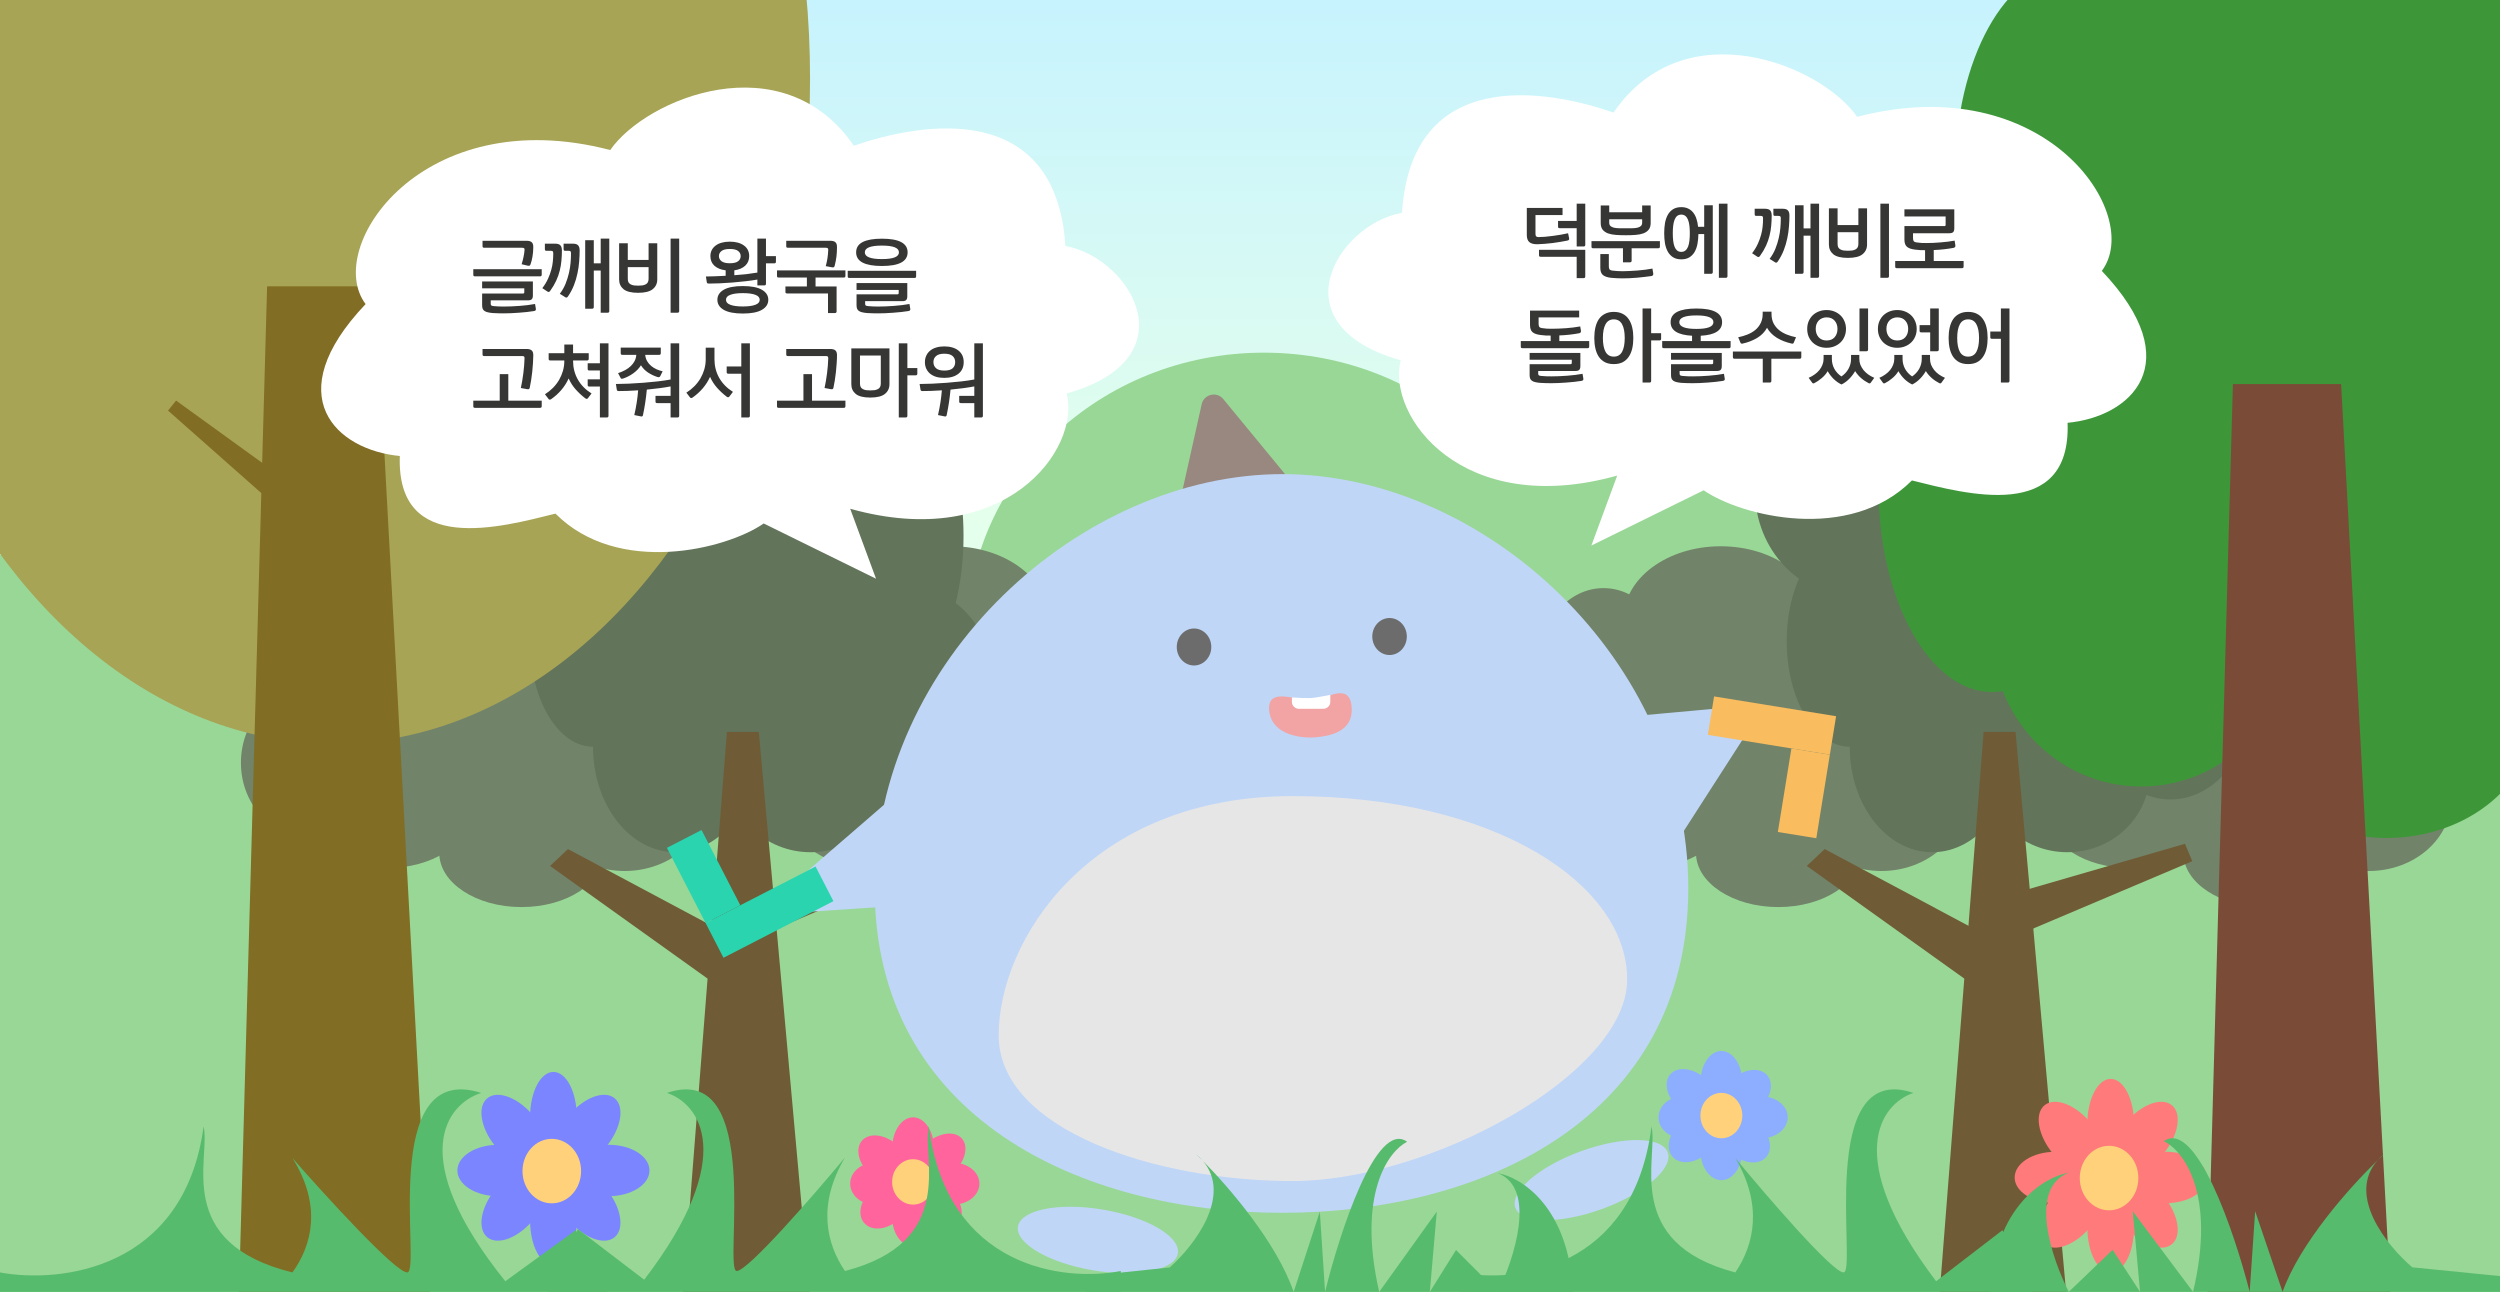 <svg width="716" height="370" viewBox="0 0 716 370" fill="none" xmlns="http://www.w3.org/2000/svg">
<rect x="0" y="0" width="716" height="370" fill="#333333" stroke="none"/>
<g clip-path="url(#clip0_4058_27620)">
<rect width="716" height="370" fill="url(#paint0_linear_4058_27620)"/>
<path d="M165.635 305.221L178.689 301.903C180.776 301.373 182.968 301.413 185.035 302.018L187.875 302.851C193.363 304.459 196.173 310.538 193.843 315.761C191.116 321.873 183.072 323.287 178.424 318.471L165.635 305.221Z" fill="#50B94B"/>
<path d="M187.223 310.023L165.597 305.012L186.428 311.859L187.223 310.023Z" fill="#1C7018"/>
<path d="M186.772 201.924L187.32 215.382C187.408 217.534 186.916 219.67 185.896 221.567L184.495 224.173C181.787 229.211 175.258 230.704 170.63 227.345C165.213 223.413 165.492 215.25 171.165 211.698L186.772 201.924Z" fill="#50B94B"/>
<path d="M177.608 222.055L186.982 201.932L175.977 220.897L177.608 222.055Z" fill="#1C7018"/>
<path d="M544.338 170.781L531.284 167.464C529.196 166.933 527.005 166.973 524.938 167.579L522.098 168.411C516.61 170.02 513.8 176.098 516.13 181.321C518.857 187.434 526.901 188.848 531.549 184.032L544.338 170.781Z" fill="#50B94B"/>
<path d="M522.75 175.584L544.376 170.572L523.545 177.419L522.75 175.584Z" fill="#1C7018"/>
<ellipse cx="0.223" cy="315.241" rx="191.327" ry="83.23" fill="#99D796"/>
<ellipse cx="135.217" cy="217.8" rx="191.327" ry="83.23" fill="#99D796"/>
<ellipse cx="362" cy="181.5" rx="85" ry="80.5" fill="#99D796"/>
<ellipse cx="581.815" cy="189.378" rx="191.327" ry="83.23" fill="#99D796"/>
<ellipse cx="711.737" cy="315.241" rx="191.327" ry="83.23" fill="#99D796"/>
<ellipse cx="363.082" cy="314.225" rx="304.498" ry="109.619" fill="#99D796"/>
<ellipse cx="586.569" cy="218.452" rx="18.047" ry="20.667" fill="#718369"/>
<ellipse cx="598.841" cy="189.105" rx="18.047" ry="20.667" fill="#718369"/>
<ellipse cx="632.409" cy="177.118" rx="27.793" ry="20.667" fill="#718369"/>
<ellipse cx="669.045" cy="197.786" rx="23.642" ry="31.001" fill="#718369"/>
<ellipse cx="678.43" cy="228.786" rx="23.642" ry="20.667" fill="#718369"/>
<ellipse cx="610.218" cy="233.54" rx="23.568" ry="15.087" fill="#718369"/>
<ellipse cx="648.894" cy="244.286" rx="23.568" ry="15.5" fill="#718369"/>
<ellipse cx="635.657" cy="214.113" rx="42.592" ry="25.007" fill="#718369"/>
<ellipse cx="446.975" cy="218.452" rx="18.047" ry="20.667" fill="#718369"/>
<ellipse cx="459.247" cy="189.105" rx="18.047" ry="20.667" fill="#718369"/>
<ellipse cx="492.816" cy="177.118" rx="27.793" ry="20.667" fill="#718369"/>
<ellipse cx="529.451" cy="197.786" rx="23.642" ry="31.001" fill="#718369"/>
<ellipse cx="538.837" cy="228.786" rx="23.642" ry="20.667" fill="#718369"/>
<ellipse cx="470.624" cy="233.54" rx="23.568" ry="15.087" fill="#718369"/>
<ellipse cx="509.3" cy="244.286" rx="23.568" ry="15.5" fill="#718369"/>
<ellipse cx="496.065" cy="214.113" rx="42.592" ry="25.007" fill="#718369"/>
<ellipse cx="529.764" cy="183.645" rx="18.047" ry="30.215" fill="#62745A"/>
<ellipse cx="531.357" cy="140.739" rx="28.704" ry="30.215" fill="#62745A"/>
<ellipse cx="575.604" cy="123.215" rx="27.793" ry="30.215" fill="#62745A"/>
<ellipse cx="612.24" cy="153.43" rx="23.642" ry="45.323" fill="#62745A"/>
<ellipse cx="621.626" cy="198.752" rx="23.642" ry="30.215" fill="#62745A"/>
<ellipse cx="553.408" cy="213.86" rx="23.642" ry="30.215" fill="#62745A"/>
<ellipse cx="592.089" cy="221.415" rx="23.568" ry="22.661" fill="#62745A"/>
<ellipse cx="578.854" cy="177.301" rx="42.592" ry="36.56" fill="#62745A"/>
<path d="M568.114 209.631H577.255L592.09 374.001H555.228L568.114 209.631Z" fill="#6F5C36"/>
<path d="M625.768 241.659L627.878 246.641L576.672 268.322L573.657 256.766L625.768 241.659Z" fill="#6F5C36"/>
<path d="M522.594 243.17L517.458 248.004L567.313 283.659L567.313 267.04L522.594 243.17Z" fill="#6F5C36"/>
<ellipse cx="570.568" cy="139.4" rx="32.568" ry="58.8" fill="#3D9739"/>
<path d="M625.091 49.499C625.091 81.974 610.51 108.299 592.524 108.299C574.537 108.299 559.956 81.974 559.956 49.499C559.956 17.025 574.537 -9.301 592.524 -9.301C610.51 -9.301 625.091 17.025 625.091 49.499Z" fill="#3D9739"/>
<ellipse cx="653.289" cy="21.8" rx="50.154" ry="58.8" fill="#3D9739"/>
<ellipse cx="716" cy="71.5" rx="51" ry="79.5" fill="#3D9739"/>
<ellipse cx="736.336" cy="168.8" rx="42.663" ry="58.8" fill="#3D9739"/>
<ellipse cx="613.244" cy="182.324" rx="42.529" ry="42.924" fill="#3D9739"/>
<ellipse cx="683.5" cy="204.5" rx="42.5" ry="35.5" fill="#3D9739"/>
<ellipse cx="659.151" cy="127.052" rx="76.859" ry="71.148" fill="#3D9739"/>
<path d="M639.5 110H670.5L687 414H631L639.5 110Z" fill="#7A4C38"/>
<ellipse cx="226.641" cy="218.452" rx="18.047" ry="20.667" fill="#718369"/>
<ellipse cx="238.915" cy="189.105" rx="18.047" ry="20.667" fill="#718369"/>
<ellipse cx="272.48" cy="177.118" rx="27.793" ry="20.667" fill="#718369"/>
<ellipse cx="309.119" cy="197.786" rx="23.642" ry="31.001" fill="#718369"/>
<ellipse cx="318.503" cy="228.786" rx="23.642" ry="20.667" fill="#718369"/>
<ellipse cx="250.29" cy="233.54" rx="23.568" ry="15.087" fill="#718369"/>
<ellipse cx="288.966" cy="244.286" rx="23.568" ry="15.5" fill="#718369"/>
<ellipse cx="275.729" cy="214.113" rx="42.592" ry="25.007" fill="#718369"/>
<ellipse cx="87.047" cy="218.452" rx="18.047" ry="20.667" fill="#718369"/>
<ellipse cx="99.321" cy="189.105" rx="18.047" ry="20.667" fill="#718369"/>
<ellipse cx="132.887" cy="177.118" rx="27.793" ry="20.667" fill="#718369"/>
<ellipse cx="169.525" cy="197.786" rx="23.642" ry="31.001" fill="#718369"/>
<ellipse cx="178.91" cy="228.786" rx="23.642" ry="20.667" fill="#718369"/>
<ellipse cx="110.697" cy="233.54" rx="23.568" ry="15.087" fill="#718369"/>
<ellipse cx="149.372" cy="244.286" rx="23.568" ry="15.5" fill="#718369"/>
<ellipse cx="136.135" cy="214.113" rx="42.592" ry="25.007" fill="#718369"/>
<ellipse cx="169.836" cy="183.645" rx="18.047" ry="30.215" fill="#62745A"/>
<ellipse cx="171.429" cy="140.739" rx="28.704" ry="30.215" fill="#62745A"/>
<ellipse cx="215.676" cy="123.215" rx="27.793" ry="30.215" fill="#62745A"/>
<ellipse cx="252.312" cy="153.43" rx="23.642" ry="45.323" fill="#62745A"/>
<ellipse cx="261.699" cy="198.752" rx="23.642" ry="30.215" fill="#62745A"/>
<ellipse cx="193.478" cy="213.86" rx="23.642" ry="30.215" fill="#62745A"/>
<ellipse cx="232.162" cy="221.415" rx="23.568" ry="22.661" fill="#62745A"/>
<ellipse cx="218.926" cy="177.301" rx="42.592" ry="36.56" fill="#62745A"/>
<path d="M208.188 209.631H217.328L232.163 374.001H195.301L208.188 209.631Z" fill="#6F5C36"/>
<path d="M265.841 241.659L267.951 246.641L216.745 268.322L213.731 256.766L265.841 241.659Z" fill="#6F5C36"/>
<path d="M162.667 243.17L157.53 248.004L207.386 283.659L207.385 267.04L162.667 243.17Z" fill="#6F5C36"/>
<path d="M229.34 251.111C225.238 254.659 228.004 261.388 233.416 261.024L261.412 259.14L256.847 227.322L229.34 251.111Z" fill="#BFD6F7"/>
<path d="M501.697 207.747C503.288 205.273 501.336 202.052 498.407 202.318L466.934 205.177L479.219 242.69L501.697 207.747Z" fill="#BFD6F7"/>
<path d="M350.339 114.288C348.47 112.017 344.807 112.893 344.166 115.763L337.278 146.607L376.751 146.362L350.339 114.288Z" fill="#98887F"/>
<path d="M483.52 254.457C483.52 319.997 425.047 347.346 367.309 347.346C309.571 347.346 250.52 319.997 250.52 254.457C250.52 188.916 309.571 135.785 367.309 135.785C425.047 135.785 483.52 188.916 483.52 254.457Z" fill="#BFD6F7"/>
<ellipse cx="341.968" cy="185.298" rx="4.945" ry="5.298" fill="#6C6C6C"/>
<ellipse cx="397.968" cy="182.298" rx="4.945" ry="5.298" fill="#6C6C6C"/>
<path d="M387.101 202.375C387.788 209.56 380.826 210.782 376.942 211.154C373.059 211.526 364.188 210.684 363.5 203.499C362.813 196.315 372.049 200.977 375.932 200.605C379.816 200.234 386.413 195.191 387.101 202.375Z" fill="#F2A3A3"/>
<path d="M466.02 280.5C466.02 307.613 409.438 338.252 370.23 338.252C331.023 338.252 286.02 323.613 286.02 296.5C286.02 269.387 311.937 228 370.23 228C428.524 228 466.02 253.387 466.02 280.5Z" fill="#E6E6E6"/>
<rect x="490.91" y="199.453" width="35.405" height="11.16" transform="rotate(9.215 490.91 199.453)" fill="#F9BC5F"/>
<rect x="509.174" y="238.287" width="24.244" height="11.16" transform="rotate(-80.785 509.174 238.287)" fill="#F9BC5F"/>
<rect x="238.684" y="258.094" width="35.405" height="11.16" transform="rotate(152.76 238.684 258.094)" fill="#2AD4AF"/>
<rect x="200.924" y="237.713" width="24.244" height="11.16" transform="rotate(62.76 200.924 237.713)" fill="#2AD4AF"/>
<ellipse cx="314.447" cy="355.121" rx="23.218" ry="8.807" transform="rotate(9.566 314.447 355.121)" fill="#BFD6F7"/>
<ellipse cx="455.826" cy="337.976" rx="23.218" ry="8.807" transform="rotate(-19.98 455.826 337.976)" fill="#BFD6F7"/>
<path d="M370 199.738L372.647 199.896L375.294 199.93C376.491 199.93 381 199 381 199V201C381 202.105 380.105 203 379 203H372C370.895 203 370 202.105 370 201V199.738Z" fill="white"/>
<ellipse cx="95.5" cy="22.5" rx="136.5" ry="190.5" fill="#A7A455"/>
<path d="M96 114.543L136 85.615L138.305 88.483L101.63 120.91L96 114.543Z" fill="#816D23"/>
<path d="M90.434 143.656L50.434 114.729L48.129 117.596L84.804 150.024L90.434 143.656Z" fill="#816D23"/>
<path d="M76.5 82H107.5L124 386H68L76.5 82Z" fill="#816D23"/>
<rect x="170.721" y="59.355" width="2.728" height="15.604" transform="rotate(-22.924 170.721 59.355)" fill="#959243"/>
<rect x="152.832" y="105.848" width="2.728" height="15.604" transform="rotate(19.37 152.832 105.848)" fill="#959243"/>
<rect x="183.883" y="100.836" width="2.728" height="15.604" transform="rotate(48.807 183.883 100.836)" fill="#959243"/>
<rect x="133.582" y="51.402" width="2.728" height="15.604" transform="rotate(20.562 133.582 51.402)" fill="#959243"/>
<ellipse cx="604.503" cy="321.83" rx="6.682" ry="12.83" fill="#FF7A7A"/>
<ellipse cx="604.503" cy="351.598" rx="6.682" ry="12.83" fill="#FF7A7A"/>
<ellipse cx="620.352" cy="337.226" rx="7.356" ry="11.654" transform="rotate(-90 620.352 337.226)" fill="#FF7A7A"/>
<ellipse cx="7.027" cy="12.256" rx="7.027" ry="12.256" transform="matrix(0.672 -0.74 0.672 0.74 580.419 322.141)" fill="#FF7A7A"/>
<ellipse cx="7.027" cy="12.256" rx="7.027" ry="12.256" transform="matrix(0.672 -0.74 0.672 0.74 601.24 343.01)" fill="#FF7A7A"/>
<ellipse cx="7.027" cy="12.256" rx="7.027" ry="12.256" transform="matrix(0.672 0.74 -0.672 0.74 617.721 311.738)" fill="#FF7A7A"/>
<ellipse cx="7.027" cy="12.256" rx="7.027" ry="12.256" transform="matrix(0.672 0.74 -0.672 0.74 596.899 332.607)" fill="#FF7A7A"/>
<ellipse cx="588.654" cy="337.226" rx="7.356" ry="11.654" transform="rotate(-90 588.654 337.226)" fill="#FF7A7A"/>
<ellipse cx="604.036" cy="337.398" rx="8.391" ry="9.238" fill="#FFD17A"/>
<ellipse cx="158.502" cy="319.83" rx="6.682" ry="12.83" fill="#7A85FF"/>
<ellipse cx="158.502" cy="349.598" rx="6.682" ry="12.83" fill="#7A85FF"/>
<ellipse cx="174.353" cy="335.226" rx="7.356" ry="11.654" transform="rotate(-90 174.353 335.226)" fill="#7A85FF"/>
<ellipse cx="7.027" cy="12.256" rx="7.027" ry="12.256" transform="matrix(0.672 -0.74 0.672 0.74 134.418 320.141)" fill="#7A85FF"/>
<ellipse cx="7.027" cy="12.256" rx="7.027" ry="12.256" transform="matrix(0.672 -0.74 0.672 0.74 155.24 341.01)" fill="#7A85FF"/>
<ellipse cx="7.027" cy="12.256" rx="7.027" ry="12.256" transform="matrix(0.672 0.74 -0.672 0.74 171.721 309.738)" fill="#7A85FF"/>
<ellipse cx="7.027" cy="12.256" rx="7.027" ry="12.256" transform="matrix(0.672 0.74 -0.672 0.74 150.898 330.607)" fill="#7A85FF"/>
<ellipse cx="142.654" cy="335.226" rx="7.356" ry="11.654" transform="rotate(-90 142.654 335.226)" fill="#7A85FF"/>
<ellipse cx="158.035" cy="335.398" rx="8.391" ry="9.238" fill="#FFD17A"/>
<ellipse cx="493" cy="310" rx="6" ry="9" fill="#8DAEFF"/>
<ellipse cx="493" cy="329.5" rx="6" ry="8.5" fill="#8DAEFF"/>
<ellipse cx="504.5" cy="320" rx="6" ry="7.5" transform="rotate(-90 504.5 320)" fill="#8DAEFF"/>
<ellipse cx="5.704" cy="8.21" rx="5.704" ry="8.21" transform="matrix(0.723 -0.691 0.723 0.691 474.498 311.359)" fill="#8DAEFF"/>
<ellipse cx="5.704" cy="7.823" rx="5.704" ry="7.823" transform="matrix(0.723 -0.691 0.723 0.691 490.156 324.771)" fill="#8DAEFF"/>
<ellipse cx="5.704" cy="8.018" rx="5.704" ry="8.018" transform="matrix(0.723 0.691 -0.723 0.691 501.748 303.744)" fill="#8DAEFF"/>
<ellipse cx="5.704" cy="7.76" rx="5.704" ry="7.76" transform="matrix(0.723 0.691 -0.723 0.691 486.367 316.889)" fill="#8DAEFF"/>
<ellipse cx="482" cy="320" rx="6" ry="7" transform="rotate(-90 482 320)" fill="#8DAEFF"/>
<ellipse cx="493" cy="319.5" rx="6" ry="6.5" fill="#FFD17A"/>
<ellipse cx="261.504" cy="329" rx="6" ry="9" fill="#FF649D"/>
<ellipse cx="261.502" cy="348.5" rx="6" ry="8.5" fill="#FF649D"/>
<ellipse cx="273.002" cy="339" rx="6" ry="7.5" transform="rotate(-90 273.002 339)" fill="#FF649D"/>
<ellipse cx="5.704" cy="8.21" rx="5.704" ry="8.21" transform="matrix(0.723 -0.691 0.723 0.691 243 330.359)" fill="#FF649D"/>
<ellipse cx="5.704" cy="7.823" rx="5.704" ry="7.823" transform="matrix(0.723 -0.691 0.723 0.691 258.658 343.771)" fill="#FF649D"/>
<ellipse cx="5.704" cy="8.631" rx="5.704" ry="8.631" transform="matrix(0.723 0.691 -0.723 0.691 271.135 321.896)" fill="#FF649D"/>
<ellipse cx="5.704" cy="7.76" rx="5.704" ry="7.76" transform="matrix(0.723 0.691 -0.723 0.691 254.871 335.889)" fill="#FF649D"/>
<ellipse cx="250.502" cy="339" rx="6" ry="7" transform="rotate(-90 250.502 339)" fill="#FF649D"/>
<ellipse cx="261.502" cy="338.5" rx="6" ry="6.5" fill="#FFD17A"/>
<path d="M58.313 322.596C52.8 363.72 17.141 367.617 0 364.425V374H176L164.867 352.329L144.723 366.944C115.884 331.062 128.112 316.044 137.831 313.02C108.145 303.445 120.867 364.425 116.627 364.425C113.234 364.425 93.301 342.586 83.759 331.667C92.241 345.274 89.414 356.53 83.759 364.425C49.407 355.958 60.434 331.667 58.313 322.596Z" fill="#57BB6D"/>
<path d="M473 322.596C467.8 363.72 434.167 367.617 418 364.425V374H584L573.5 352.329L554.5 366.944C527.3 331.062 538.833 316.044 548 313.02C520 303.445 532 364.425 528 364.425C524.8 364.425 506 342.586 497 331.667C505 345.274 502.333 356.53 497 364.425C464.6 355.958 475 331.667 473 322.596Z" fill="#57BB6D"/>
<path d="M266 322.512C271.2 363.312 304.833 367.179 321 364.012V373.512H155L165.5 352.012L184.5 366.512C211.7 330.912 200.167 316.012 191 313.012C219 303.512 207 364.012 211 364.012C214.2 364.012 233 342.346 242 331.512C234 345.012 236.667 356.179 242 364.012C274.4 355.612 264 331.512 266 322.512Z" fill="#57BB6D"/>
<path d="M311 365.501L335 363.001C342.029 356.753 353.01 342.454 344.485 332.451C343.77 331.73 343.105 331.078 342.5 330.501C343.254 331.129 343.913 331.78 344.485 332.451C352.232 340.267 365.739 356.084 370.5 370.001L378 347.001L379.5 370.001C383.667 353.001 394.2 320.601 403 327.001C397.667 329.668 388.6 342.001 395 370.001L411.5 347.001L409.5 370.001L417 358.001L429 370.001C433.667 360.501 440.2 340.401 429 336.001C435.667 337.168 449.3 345.601 450.5 370.001V374.001H311V365.501Z" fill="#57BB6D"/>
<path d="M716 365.469L690.882 362.96C683.525 356.689 672.033 342.338 680.955 332.298C681.703 331.575 682.399 330.92 683.032 330.341C682.243 330.971 681.553 331.625 680.955 332.298C672.847 340.143 658.71 356.018 653.728 369.985L645.878 346.901L644.308 369.985C639.947 352.923 628.923 320.405 619.713 326.828C625.295 329.505 634.784 341.883 628.086 369.985L610.817 346.901L612.91 369.985L605.061 357.942L592.502 369.985C587.618 360.451 580.78 340.277 592.502 335.861C585.524 337.032 571.256 345.496 570 369.985V374H716V365.469Z" fill="#57BB6D"/>
<path d="M455.77 156.242L463.168 136.204C418.703 148.669 397.079 119.087 401.165 103.183C365.45 93.09 382.902 64.332 401.528 60.941C404.268 18.904 442.792 25.527 462.119 32.234C482.505 2.558 521.633 18.669 531.895 33.466C585.744 19.404 614.126 61.415 601.955 77.585C627.143 104.112 610.166 119.407 592.156 121.091C593.19 149.81 563 141.437 547.578 137.597C529.618 155.598 498.59 147.811 487.936 140.421L455.77 156.242Z" fill="white"/>
<path d="M250.895 165.746L243.496 145.708C287.961 158.173 309.585 128.591 305.5 112.687C341.214 102.594 323.762 73.836 305.136 70.445C302.396 28.408 263.872 35.031 244.545 41.738C224.159 12.062 185.031 28.172 174.769 42.97C120.92 28.908 92.538 70.919 104.709 87.089C79.522 113.616 96.499 128.911 114.508 130.595C113.474 159.314 143.664 150.941 159.086 147.101C177.046 165.102 208.074 157.315 218.728 149.925L250.895 165.746Z" fill="white"/>
<path d="M150.157 82.573H138.082V80.618H152.618V84.62C152.618 85.126 152.511 85.486 152.296 85.701C152.097 85.916 151.713 86.023 151.146 86.023H140.543V87.012C140.543 87.273 140.612 87.441 140.75 87.518C140.888 87.595 141.133 87.648 141.486 87.679C142.023 87.725 142.498 87.756 142.912 87.771C143.341 87.786 143.832 87.794 144.384 87.794C144.997 87.794 145.687 87.779 146.454 87.748C147.221 87.717 148.003 87.671 148.8 87.61C149.597 87.549 150.379 87.472 151.146 87.38C151.928 87.288 152.626 87.181 153.239 87.058L153.469 88.415C153.5 88.614 153.477 88.76 153.4 88.852C153.339 88.959 153.193 89.036 152.963 89.082C152.35 89.189 151.667 89.281 150.916 89.358C150.165 89.45 149.398 89.519 148.616 89.565C147.834 89.626 147.067 89.672 146.316 89.703C145.565 89.734 144.89 89.749 144.292 89.749C143.755 89.749 143.226 89.741 142.705 89.726C142.184 89.726 141.655 89.703 141.118 89.657C140.581 89.611 140.121 89.542 139.738 89.45C139.37 89.373 139.056 89.251 138.795 89.082C138.55 88.929 138.366 88.714 138.243 88.438C138.136 88.177 138.082 87.832 138.082 87.403V84.068H149.789C150.034 84.068 150.157 83.945 150.157 83.7V82.573ZM136.035 79.146C135.851 79.146 135.721 79.108 135.644 79.031C135.583 78.954 135.552 78.832 135.552 78.663V77.099H155.148V78.663C155.148 78.832 155.11 78.954 155.033 79.031C154.972 79.108 154.849 79.146 154.665 79.146H136.035ZM138.68 70.958C138.496 70.958 138.366 70.92 138.289 70.843C138.228 70.766 138.197 70.644 138.197 70.475V68.957H150.778C151.468 68.957 151.966 69.095 152.273 69.371C152.595 69.647 152.748 70.13 152.733 70.82C152.718 71.832 152.641 72.721 152.503 73.488C152.38 74.239 152.196 74.968 151.951 75.673C151.874 75.888 151.782 76.026 151.675 76.087C151.568 76.133 151.384 76.133 151.123 76.087L149.398 75.673C149.613 74.983 149.789 74.301 149.927 73.626C150.08 72.951 150.18 72.284 150.226 71.625C150.257 71.364 150.218 71.188 150.111 71.096C150.004 71.004 149.804 70.958 149.513 70.958H138.68ZM170.061 75.42H172.039V68.336H174.5V89.082C174.5 89.404 174.339 89.565 174.017 89.565H172.039V77.49H170.061V87.932C170.061 88.254 169.9 88.415 169.578 88.415H167.6V68.796H170.061V75.42ZM162.655 84.919C162.41 85.272 162.134 85.325 161.827 85.08L160.332 84.137C161.022 83.232 161.574 82.266 161.988 81.239C162.402 80.196 162.724 79.169 162.954 78.157C163.184 77.145 163.337 76.179 163.414 75.259C163.491 74.339 163.529 73.549 163.529 72.89V72.499C163.529 72.238 163.483 72.062 163.391 71.97C163.299 71.878 163.107 71.832 162.816 71.832H161.896C161.712 71.832 161.582 71.794 161.505 71.717C161.444 71.64 161.413 71.518 161.413 71.349V69.785H164.058C164.794 69.785 165.3 69.946 165.576 70.268C165.867 70.575 166.013 71.065 166.013 71.74C166.013 72.706 165.967 73.749 165.875 74.868C165.798 75.972 165.637 77.099 165.392 78.249C165.162 79.399 164.825 80.541 164.38 81.676C163.935 82.811 163.36 83.892 162.655 84.919ZM157.572 83.309C157.327 83.662 157.051 83.715 156.744 83.47L155.318 82.527C156.008 81.622 156.552 80.725 156.951 79.836C157.365 78.931 157.679 78.065 157.894 77.237C158.124 76.409 158.27 75.627 158.331 74.891C158.408 74.155 158.446 73.488 158.446 72.89V72.499C158.446 72.238 158.4 72.062 158.308 71.97C158.216 71.878 158.024 71.832 157.733 71.832H156.537C156.353 71.832 156.223 71.794 156.146 71.717C156.085 71.64 156.054 71.518 156.054 71.349V69.785H158.975C159.711 69.785 160.217 69.946 160.493 70.268C160.784 70.575 160.93 71.065 160.93 71.74C160.93 72.706 160.884 73.672 160.792 74.638C160.715 75.589 160.554 76.547 160.309 77.513C160.079 78.464 159.742 79.422 159.297 80.388C158.852 81.354 158.277 82.328 157.572 83.309ZM188.24 69.67V80.043C188.24 81.193 187.803 82.121 186.929 82.826C186.07 83.516 184.675 83.861 182.743 83.861C180.826 83.861 179.439 83.516 178.58 82.826C177.737 82.121 177.315 81.193 177.315 80.043V69.67H179.799V74.454H185.756V69.67H188.24ZM194.519 89.082C194.519 89.404 194.358 89.565 194.036 89.565H192.058V68.336H194.519V89.082ZM182.743 81.814C183.188 81.814 183.594 81.791 183.962 81.745C184.33 81.684 184.644 81.584 184.905 81.446C185.181 81.308 185.388 81.116 185.526 80.871C185.679 80.61 185.756 80.273 185.756 79.859V76.501H179.799V79.859C179.799 80.273 179.868 80.61 180.006 80.871C180.159 81.116 180.366 81.308 180.627 81.446C180.888 81.584 181.194 81.684 181.547 81.745C181.915 81.791 182.314 81.814 182.743 81.814ZM203.458 73.35C203.458 72.706 203.589 72.131 203.849 71.625C204.11 71.119 204.478 70.69 204.953 70.337C205.429 69.969 206.004 69.693 206.678 69.509C207.368 69.31 208.143 69.21 209.001 69.21C210.719 69.21 212.076 69.578 213.072 70.314C214.069 71.035 214.567 72.047 214.567 73.35C214.567 74.469 214.192 75.382 213.44 76.087C212.689 76.792 211.646 77.237 210.312 77.421V78.824C211.462 78.747 212.597 78.648 213.716 78.525C214.836 78.387 215.901 78.234 216.913 78.065V68.336H219.374V73.35H222.226V74.937C222.226 75.106 222.188 75.228 222.111 75.305C222.05 75.382 221.927 75.42 221.743 75.42H219.374V81.262C219.374 81.584 219.213 81.745 218.891 81.745H216.913V80.066C215.886 80.25 214.751 80.411 213.509 80.549C212.267 80.687 211.018 80.81 209.76 80.917C208.503 81.009 207.284 81.086 206.103 81.147C204.938 81.193 203.918 81.216 203.044 81.216C202.83 81.216 202.676 81.185 202.584 81.124C202.492 81.063 202.431 80.909 202.4 80.664L202.17 79.192C202.998 79.177 203.888 79.154 204.838 79.123C205.804 79.092 206.801 79.046 207.828 78.985V77.421C206.464 77.252 205.39 76.815 204.608 76.11C203.842 75.405 203.458 74.485 203.458 73.35ZM205.459 85.862C205.459 84.651 206.065 83.692 207.276 82.987C208.503 82.282 210.328 81.929 212.75 81.929C215.173 81.929 216.99 82.282 218.201 82.987C219.428 83.692 220.041 84.651 220.041 85.862C220.041 87.073 219.428 88.032 218.201 88.737C216.99 89.442 215.173 89.795 212.75 89.795C210.328 89.795 208.503 89.442 207.276 88.737C206.065 88.032 205.459 87.073 205.459 85.862ZM217.58 85.862C217.58 85.218 217.166 84.743 216.338 84.436C215.51 84.114 214.314 83.953 212.75 83.953C211.186 83.953 209.99 84.114 209.162 84.436C208.334 84.743 207.92 85.218 207.92 85.862C207.92 86.506 208.334 86.981 209.162 87.288C209.99 87.61 211.186 87.771 212.75 87.771C214.314 87.771 215.51 87.61 216.338 87.288C217.166 86.981 217.58 86.506 217.58 85.862ZM212.129 73.35C212.129 72.752 211.884 72.261 211.393 71.878C210.903 71.495 210.105 71.303 209.001 71.303C207.943 71.303 207.161 71.495 206.655 71.878C206.149 72.261 205.896 72.744 205.896 73.327C205.896 73.94 206.149 74.439 206.655 74.822C207.161 75.205 207.943 75.397 209.001 75.397C210.105 75.397 210.903 75.205 211.393 74.822C211.884 74.439 212.129 73.948 212.129 73.35ZM225.432 84.045C225.248 84.045 225.118 84.007 225.041 83.93C224.98 83.853 224.949 83.731 224.949 83.562V82.044H231.09V79.491H223.017C222.833 79.491 222.703 79.453 222.626 79.376C222.565 79.299 222.534 79.177 222.534 79.008V77.444H242.13V79.008C242.13 79.177 242.092 79.299 242.015 79.376C241.954 79.453 241.831 79.491 241.647 79.491H233.574V82.044H239.6V89.174C239.6 89.496 239.439 89.657 239.117 89.657H237.139V84.045H225.432ZM225.662 70.958C225.478 70.958 225.348 70.92 225.271 70.843C225.21 70.766 225.179 70.644 225.179 70.475V68.957H237.76C238.45 68.957 238.949 69.095 239.255 69.371C239.577 69.647 239.731 70.13 239.715 70.82C239.715 71.326 239.7 71.801 239.669 72.246C239.639 72.675 239.6 73.105 239.554 73.534C239.508 73.948 239.439 74.37 239.347 74.799C239.271 75.228 239.171 75.673 239.048 76.133C238.987 76.348 238.895 76.486 238.772 76.547C238.665 76.593 238.481 76.593 238.22 76.547L236.495 76.225C236.71 75.428 236.871 74.684 236.978 73.994C237.086 73.304 237.162 72.514 237.208 71.625C237.224 71.364 237.178 71.188 237.07 71.096C236.978 71.004 236.787 70.958 236.495 70.958H225.662ZM243.266 79.606C243.082 79.606 242.952 79.568 242.875 79.491C242.814 79.414 242.783 79.292 242.783 79.123V77.559H262.379V79.123C262.379 79.292 262.341 79.414 262.264 79.491C262.203 79.568 262.08 79.606 261.896 79.606H243.266ZM257.388 83.033H245.313V81.078H259.849V84.85C259.849 85.356 259.742 85.716 259.527 85.931C259.328 86.146 258.945 86.253 258.377 86.253H247.774V87.012C247.774 87.273 247.843 87.441 247.981 87.518C248.119 87.595 248.365 87.648 248.717 87.679C249.254 87.725 249.729 87.756 250.143 87.771C250.573 87.786 251.063 87.794 251.615 87.794C252.229 87.794 252.919 87.779 253.685 87.748C254.452 87.717 255.234 87.671 256.031 87.61C256.829 87.549 257.611 87.472 258.377 87.38C259.159 87.288 259.857 87.181 260.47 87.058L260.7 88.415C260.731 88.614 260.708 88.76 260.631 88.852C260.57 88.959 260.424 89.036 260.194 89.082C259.581 89.189 258.899 89.281 258.147 89.358C257.396 89.45 256.629 89.519 255.847 89.565C255.065 89.626 254.299 89.672 253.547 89.703C252.796 89.734 252.121 89.749 251.523 89.749C250.987 89.749 250.458 89.741 249.936 89.726C249.415 89.726 248.886 89.703 248.349 89.657C247.813 89.611 247.353 89.542 246.969 89.45C246.601 89.373 246.287 89.251 246.026 89.082C245.781 88.929 245.597 88.714 245.474 88.438C245.367 88.177 245.313 87.832 245.313 87.403V84.298H257.02C257.266 84.298 257.388 84.175 257.388 83.93V83.033ZM259.941 72.269C259.941 74.876 257.488 76.179 252.581 76.179C250.159 76.179 248.319 75.857 247.061 75.213C245.819 74.569 245.198 73.588 245.198 72.269C245.198 70.95 245.819 69.969 247.061 69.325C248.319 68.681 250.159 68.359 252.581 68.359C257.488 68.359 259.941 69.662 259.941 72.269ZM252.581 70.337C249.315 70.337 247.682 70.981 247.682 72.269C247.682 73.557 249.315 74.201 252.581 74.201C255.832 74.201 257.457 73.557 257.457 72.269C257.457 70.981 255.832 70.337 252.581 70.337ZM136.035 116.805C135.851 116.805 135.721 116.767 135.644 116.69C135.583 116.613 135.552 116.491 135.552 116.322V114.758H143.119V107.145H145.58V114.758H155.148V116.322C155.148 116.491 155.11 116.613 155.033 116.69C154.972 116.767 154.849 116.805 154.665 116.805H136.035ZM138.68 101.97C138.496 101.97 138.366 101.932 138.289 101.855C138.228 101.778 138.197 101.656 138.197 101.487V99.946H150.778C151.468 99.946 151.966 100.084 152.273 100.36C152.595 100.636 152.748 101.119 152.733 101.809C152.733 102.484 152.702 103.227 152.641 104.04C152.595 104.853 152.526 105.673 152.434 106.501C152.342 107.314 152.235 108.119 152.112 108.916C151.989 109.698 151.859 110.403 151.721 111.032C151.675 111.247 151.591 111.385 151.468 111.446C151.345 111.492 151.154 111.492 150.893 111.446L149.168 111.124C149.306 110.48 149.436 109.805 149.559 109.1C149.682 108.379 149.789 107.651 149.881 106.915C149.973 106.179 150.05 105.451 150.111 104.73C150.172 104.009 150.211 103.312 150.226 102.637C150.241 102.376 150.195 102.2 150.088 102.108C149.996 102.016 149.804 101.97 149.513 101.97H138.68ZM164.127 103.235V103.373C164.127 105.305 164.579 107.076 165.484 108.686C166.389 110.281 167.7 111.615 169.417 112.688L168.382 114.045C168.183 114.29 167.937 114.306 167.646 114.091C166.619 113.309 165.691 112.45 164.863 111.515C164.035 110.58 163.368 109.537 162.862 108.387C162.341 109.552 161.651 110.641 160.792 111.653C159.949 112.65 158.967 113.539 157.848 114.321C157.557 114.52 157.311 114.505 157.112 114.275L156.077 112.918C156.92 112.381 157.687 111.768 158.377 111.078C159.067 110.373 159.65 109.614 160.125 108.801C160.6 107.973 160.968 107.107 161.229 106.202C161.49 105.282 161.62 104.339 161.62 103.373V103.235H157.618C157.434 103.235 157.304 103.197 157.227 103.12C157.166 103.043 157.135 102.921 157.135 102.752V101.165H161.62V98.681H164.127V101.165H168.612V102.752C168.612 102.921 168.574 103.043 168.497 103.12C168.436 103.197 168.313 103.235 168.129 103.235H164.127ZM174.27 119.082C174.27 119.404 174.109 119.565 173.787 119.565H171.809V110.71H168.796C168.612 110.71 168.482 110.672 168.405 110.595C168.344 110.518 168.313 110.396 168.313 110.227V108.64H171.809V106.11H168.796C168.612 106.11 168.482 106.072 168.405 105.995C168.344 105.918 168.313 105.796 168.313 105.627V104.04H171.809V98.336H174.27V119.082ZM194.519 119.082C194.519 119.404 194.358 119.565 194.036 119.565H192.058V115.448H188.217C188.033 115.448 187.903 115.41 187.826 115.333C187.765 115.256 187.734 115.134 187.734 114.965V113.378H192.058V110.664C191.138 110.848 190.088 111.017 188.907 111.17C187.726 111.323 186.507 111.461 185.25 111.584C185.127 112.887 184.974 114.145 184.79 115.356C184.606 116.552 184.391 117.733 184.146 118.898C184.085 119.205 183.901 119.327 183.594 119.266L181.662 118.875C182.214 116.498 182.582 114.137 182.766 111.791C181.723 111.868 180.727 111.921 179.776 111.952C178.841 111.983 178.005 111.998 177.269 111.998C177.054 111.998 176.901 111.967 176.809 111.906C176.717 111.845 176.656 111.691 176.625 111.446L176.395 109.974C177.499 109.959 178.718 109.928 180.052 109.882C181.401 109.821 182.774 109.736 184.169 109.629C185.564 109.522 186.944 109.391 188.309 109.238C189.674 109.085 190.923 108.901 192.058 108.686V98.336H194.519V119.082ZM178.258 101.625C178.074 101.625 177.944 101.587 177.867 101.51C177.806 101.433 177.775 101.311 177.775 101.142V99.555H189.252V101.142C189.252 101.311 189.214 101.433 189.137 101.51C189.076 101.587 188.953 101.625 188.769 101.625H184.79C184.851 102.3 185.035 102.905 185.342 103.442C185.649 103.963 186.032 104.416 186.492 104.799C186.952 105.182 187.466 105.504 188.033 105.765C188.6 106.01 189.183 106.202 189.781 106.34L189.114 107.697C189.022 107.881 188.907 107.988 188.769 108.019C188.631 108.05 188.447 108.027 188.217 107.95C187.266 107.643 186.377 107.214 185.549 106.662C184.721 106.095 184.062 105.412 183.571 104.615C183.295 105.06 182.965 105.481 182.582 105.88C182.199 106.263 181.785 106.616 181.34 106.938C180.895 107.26 180.428 107.544 179.937 107.789C179.462 108.034 178.994 108.234 178.534 108.387C178.319 108.464 178.143 108.494 178.005 108.479C177.882 108.448 177.783 108.349 177.706 108.18L177.016 106.869C177.767 106.624 178.45 106.332 179.063 105.995C179.676 105.658 180.205 105.274 180.65 104.845C181.11 104.416 181.478 103.933 181.754 103.396C182.03 102.859 182.191 102.269 182.237 101.625H178.258ZM214.768 119.082C214.768 119.404 214.607 119.565 214.285 119.565H212.307V107.03H208.604C208.42 107.03 208.29 106.992 208.213 106.915C208.152 106.838 208.121 106.716 208.121 106.547V104.96H212.307V98.336H214.768V119.082ZM198.346 113.861C198.055 114.06 197.809 114.045 197.61 113.815L196.575 112.458C197.418 111.921 198.185 111.308 198.875 110.618C199.565 109.913 200.148 109.154 200.623 108.341C201.098 107.513 201.466 106.647 201.727 105.742C201.988 104.822 202.118 103.879 202.118 102.913V99.578H204.625V102.913C204.625 104.845 205.077 106.616 205.982 108.226C206.887 109.821 208.198 111.155 209.915 112.228L208.88 113.585C208.681 113.83 208.435 113.846 208.144 113.631C207.117 112.849 206.189 111.99 205.361 111.055C204.533 110.12 203.866 109.077 203.36 107.927C202.839 109.092 202.149 110.181 201.29 111.193C200.447 112.19 199.465 113.079 198.346 113.861ZM223.017 116.805C222.833 116.805 222.703 116.767 222.626 116.69C222.565 116.613 222.534 116.491 222.534 116.322V114.758H230.101V107.145H232.562V114.758H242.13V116.322C242.13 116.491 242.092 116.613 242.015 116.69C241.954 116.767 241.831 116.805 241.647 116.805H223.017ZM225.662 101.97C225.478 101.97 225.348 101.932 225.271 101.855C225.21 101.778 225.179 101.656 225.179 101.487V99.946H237.76C238.45 99.946 238.949 100.084 239.255 100.36C239.577 100.636 239.731 101.119 239.715 101.809C239.715 102.484 239.685 103.227 239.623 104.04C239.577 104.853 239.508 105.673 239.416 106.501C239.324 107.314 239.217 108.119 239.094 108.916C238.972 109.698 238.841 110.403 238.703 111.032C238.657 111.247 238.573 111.385 238.45 111.446C238.328 111.492 238.136 111.492 237.875 111.446L236.15 111.124C236.288 110.48 236.419 109.805 236.541 109.1C236.664 108.379 236.771 107.651 236.863 106.915C236.955 106.179 237.032 105.451 237.093 104.73C237.155 104.009 237.193 103.312 237.208 102.637C237.224 102.376 237.178 102.2 237.07 102.108C236.978 102.016 236.787 101.97 236.495 101.97H225.662ZM249.246 113.861C247.33 113.861 245.942 113.516 245.083 112.826C244.24 112.121 243.818 111.193 243.818 110.043V99.785H254.743V110.043C254.743 111.193 254.306 112.121 253.432 112.826C252.574 113.516 251.178 113.861 249.246 113.861ZM259.872 105.42H262.724V107.007C262.724 107.176 262.686 107.298 262.609 107.375C262.548 107.452 262.425 107.49 262.241 107.49H259.872V119.082C259.872 119.404 259.711 119.565 259.389 119.565H257.411V98.336H259.872V105.42ZM249.246 111.814C249.691 111.814 250.097 111.791 250.465 111.745C250.833 111.684 251.148 111.584 251.408 111.446C251.684 111.308 251.891 111.116 252.029 110.871C252.183 110.61 252.259 110.273 252.259 109.859V101.832H246.302V109.859C246.302 110.273 246.371 110.61 246.509 110.871C246.663 111.116 246.87 111.308 247.13 111.446C247.391 111.584 247.698 111.684 248.05 111.745C248.418 111.791 248.817 111.814 249.246 111.814ZM281.501 119.082C281.501 119.404 281.34 119.565 281.018 119.565H279.04V115.448H275.199C275.015 115.448 274.885 115.41 274.808 115.333C274.747 115.256 274.716 115.134 274.716 114.965V113.378H279.04V110.664C278.12 110.848 277.07 111.017 275.889 111.17C274.709 111.323 273.49 111.461 272.232 111.584C272.11 112.887 271.956 114.145 271.772 115.356C271.588 116.552 271.374 117.733 271.128 118.898C271.067 119.205 270.883 119.327 270.576 119.266L268.644 118.875C269.196 116.498 269.564 114.137 269.748 111.791C268.706 111.868 267.709 111.921 266.758 111.952C265.823 111.983 264.987 111.998 264.251 111.998C264.037 111.998 263.883 111.967 263.791 111.906C263.699 111.845 263.638 111.691 263.607 111.446L263.377 109.974C264.481 109.959 265.7 109.928 267.034 109.882C268.384 109.821 269.756 109.736 271.151 109.629C272.547 109.522 273.927 109.391 275.291 109.238C276.656 109.085 277.906 108.901 279.04 108.686V98.336H281.501V119.082ZM264.895 103.718C264.895 103.028 265.026 102.407 265.286 101.855C265.547 101.288 265.915 100.812 266.39 100.429C266.866 100.03 267.441 99.731 268.115 99.532C268.805 99.317 269.58 99.21 270.438 99.21C272.156 99.21 273.513 99.609 274.509 100.406C275.506 101.203 276.004 102.307 276.004 103.718C276.004 105.129 275.506 106.233 274.509 107.03C273.513 107.827 272.156 108.226 270.438 108.226C269.58 108.226 268.805 108.126 268.115 107.927C267.441 107.712 266.866 107.413 266.39 107.03C265.915 106.631 265.547 106.156 265.286 105.604C265.026 105.037 264.895 104.408 264.895 103.718ZM273.566 103.718C273.566 102.982 273.321 102.399 272.83 101.97C272.34 101.525 271.542 101.303 270.438 101.303C269.38 101.303 268.598 101.525 268.092 101.97C267.586 102.399 267.333 102.974 267.333 103.695C267.333 104.431 267.586 105.021 268.092 105.466C268.598 105.911 269.38 106.133 270.438 106.133C271.542 106.133 272.34 105.918 272.83 105.489C273.321 105.044 273.566 104.454 273.566 103.718Z" fill="#363635"/>
<path d="M447.512 59.555V61.602H439.761V66.961C439.761 67.329 439.838 67.582 439.991 67.72C440.144 67.843 440.367 67.904 440.658 67.904C441.179 67.904 441.8 67.873 442.521 67.812C443.242 67.735 443.985 67.651 444.752 67.559C445.534 67.452 446.301 67.337 447.052 67.214C447.819 67.076 448.501 66.938 449.099 66.8L449.398 68.249C449.475 68.586 449.329 68.801 448.961 68.893C448.378 69.016 447.711 69.138 446.96 69.261C446.224 69.384 445.465 69.499 444.683 69.606C443.901 69.698 443.127 69.775 442.36 69.836C441.609 69.897 440.934 69.936 440.336 69.951C439.278 69.966 438.504 69.767 438.013 69.353C437.522 68.939 437.277 68.249 437.277 67.283V59.555H447.512ZM441.256 73.539C441.072 73.539 440.942 73.501 440.865 73.424C440.804 73.347 440.773 73.225 440.773 73.056V71.538H454.021V79.174C454.021 79.496 453.86 79.657 453.538 79.657H451.56V73.539H441.256ZM454.021 70.112C454.021 70.434 453.86 70.595 453.538 70.595H451.56V65.351H446.707C446.523 65.351 446.393 65.313 446.316 65.236C446.255 65.159 446.224 65.037 446.224 64.868V63.281H451.56V58.336H454.021V70.112ZM472.752 58.842V63.879C472.752 64.676 472.56 65.313 472.177 65.788C471.809 66.248 471.295 66.601 470.636 66.846C469.992 67.076 469.233 67.222 468.359 67.283C467.5 67.344 466.58 67.375 465.599 67.375C464.618 67.375 463.69 67.344 462.816 67.283C461.957 67.222 461.198 67.076 460.539 66.846C459.895 66.601 459.381 66.248 458.998 65.788C458.63 65.313 458.446 64.676 458.446 63.879V58.842H460.884V60.797H470.314V58.842H472.752ZM456.284 71.101C456.1 71.101 455.97 71.063 455.893 70.986C455.832 70.909 455.801 70.787 455.801 70.618V69.054H475.397V70.618C475.397 70.787 475.359 70.909 475.282 70.986C475.221 71.063 475.098 71.101 474.914 71.101H467.301V74.643C467.301 74.965 467.14 75.126 466.818 75.126H464.817V71.101H456.284ZM464.794 77.679C465.407 77.679 466.074 77.656 466.795 77.61C467.531 77.579 468.275 77.533 469.026 77.472C469.777 77.411 470.513 77.334 471.234 77.242C471.97 77.15 472.645 77.043 473.258 76.92L473.488 78.3C473.549 78.729 473.381 78.982 472.982 79.059C472.369 79.151 471.702 79.235 470.981 79.312C470.276 79.404 469.555 79.481 468.819 79.542C468.098 79.603 467.378 79.649 466.657 79.68C465.952 79.711 465.3 79.726 464.702 79.726C464.165 79.726 463.613 79.711 463.046 79.68C462.479 79.665 461.927 79.626 461.39 79.565C460.332 79.442 459.558 79.174 459.067 78.76C458.576 78.346 458.331 77.656 458.331 76.69V72.757H460.769V76.299C460.769 76.682 460.838 76.966 460.976 77.15C461.129 77.334 461.382 77.449 461.735 77.495C462.272 77.572 462.778 77.618 463.253 77.633C463.728 77.664 464.242 77.679 464.794 77.679ZM465.599 65.374C466.258 65.374 466.872 65.374 467.439 65.374C468.022 65.359 468.528 65.305 468.957 65.213C469.386 65.106 469.716 64.945 469.946 64.73C470.191 64.5 470.314 64.178 470.314 63.764V62.798H460.884V63.764C460.884 64.178 460.999 64.5 461.229 64.73C461.474 64.945 461.812 65.106 462.241 65.213C462.67 65.305 463.169 65.359 463.736 65.374C464.303 65.374 464.924 65.374 465.599 65.374ZM490.54 77.932C490.54 78.254 490.379 78.415 490.057 78.415H488.079V67.03H486.423C486.408 68.042 486.316 68.993 486.147 69.882C485.978 70.756 485.702 71.523 485.319 72.182C484.936 72.826 484.43 73.34 483.801 73.723C483.188 74.091 482.429 74.275 481.524 74.275C480.604 74.275 479.83 74.083 479.201 73.7C478.572 73.317 478.066 72.788 477.683 72.113C477.3 71.438 477.024 70.649 476.855 69.744C476.702 68.824 476.625 67.843 476.625 66.8C476.625 65.757 476.702 64.784 476.855 63.879C477.024 62.959 477.3 62.162 477.683 61.487C478.066 60.812 478.572 60.283 479.201 59.9C479.83 59.517 480.604 59.325 481.524 59.325C482.306 59.325 482.981 59.471 483.548 59.762C484.115 60.038 484.591 60.429 484.974 60.935C485.357 61.426 485.656 62.016 485.871 62.706C486.101 63.396 486.254 64.147 486.331 64.96H488.079V58.796H490.54V77.932ZM494.749 79.082C494.749 79.404 494.588 79.565 494.266 79.565H492.288V58.336H494.749V79.082ZM481.524 72.136C481.999 72.136 482.39 72.006 482.697 71.745C483.019 71.484 483.272 71.124 483.456 70.664C483.64 70.189 483.77 69.621 483.847 68.962C483.924 68.303 483.962 67.582 483.962 66.8C483.962 66.018 483.924 65.297 483.847 64.638C483.77 63.979 483.64 63.419 483.456 62.959C483.272 62.484 483.019 62.116 482.697 61.855C482.39 61.594 481.999 61.464 481.524 61.464C481.049 61.464 480.65 61.594 480.328 61.855C480.021 62.116 479.776 62.484 479.592 62.959C479.408 63.419 479.278 63.979 479.201 64.638C479.124 65.297 479.086 66.018 479.086 66.8C479.086 67.582 479.124 68.303 479.201 68.962C479.278 69.621 479.408 70.189 479.592 70.664C479.776 71.124 480.021 71.484 480.328 71.745C480.65 72.006 481.049 72.136 481.524 72.136ZM516.545 65.42H518.523V58.336H520.984V79.082C520.984 79.404 520.823 79.565 520.501 79.565H518.523V67.49H516.545V77.932C516.545 78.254 516.384 78.415 516.062 78.415H514.084V58.796H516.545V65.42ZM509.139 74.919C508.894 75.272 508.618 75.325 508.311 75.08L506.816 74.137C507.506 73.232 508.058 72.266 508.472 71.239C508.886 70.196 509.208 69.169 509.438 68.157C509.668 67.145 509.822 66.179 509.898 65.259C509.975 64.339 510.013 63.549 510.013 62.89V62.499C510.013 62.238 509.967 62.062 509.875 61.97C509.783 61.878 509.592 61.832 509.3 61.832H508.38C508.196 61.832 508.066 61.794 507.989 61.717C507.928 61.64 507.897 61.518 507.897 61.349V59.785H510.542C511.278 59.785 511.784 59.946 512.06 60.268C512.352 60.575 512.497 61.065 512.497 61.74C512.497 62.706 512.451 63.749 512.359 64.868C512.283 65.972 512.122 67.099 511.876 68.249C511.646 69.399 511.309 70.541 510.864 71.676C510.42 72.811 509.845 73.892 509.139 74.919ZM504.056 73.309C503.811 73.662 503.535 73.715 503.228 73.47L501.802 72.527C502.492 71.622 503.037 70.725 503.435 69.836C503.849 68.931 504.164 68.065 504.378 67.237C504.608 66.409 504.754 65.627 504.815 64.891C504.892 64.155 504.93 63.488 504.93 62.89V62.499C504.93 62.238 504.884 62.062 504.792 61.97C504.7 61.878 504.509 61.832 504.217 61.832H503.021C502.837 61.832 502.707 61.794 502.63 61.717C502.569 61.64 502.538 61.518 502.538 61.349V59.785H505.459C506.195 59.785 506.701 59.946 506.977 60.268C507.269 60.575 507.414 61.065 507.414 61.74C507.414 62.706 507.368 63.672 507.276 64.638C507.2 65.589 507.039 66.547 506.793 67.513C506.563 68.464 506.226 69.422 505.781 70.388C505.337 71.354 504.762 72.328 504.056 73.309ZM534.724 59.67V70.043C534.724 71.193 534.287 72.121 533.413 72.826C532.555 73.516 531.159 73.861 529.227 73.861C527.311 73.861 525.923 73.516 525.064 72.826C524.221 72.121 523.799 71.193 523.799 70.043V59.67H526.283V64.454H532.24V59.67H534.724ZM541.003 79.082C541.003 79.404 540.842 79.565 540.52 79.565H538.542V58.336H541.003V79.082ZM529.227 71.814C529.672 71.814 530.078 71.791 530.446 71.745C530.814 71.684 531.129 71.584 531.389 71.446C531.665 71.308 531.872 71.116 532.01 70.871C532.164 70.61 532.24 70.273 532.24 69.859V66.501H526.283V69.859C526.283 70.273 526.352 70.61 526.49 70.871C526.644 71.116 526.851 71.308 527.111 71.446C527.372 71.584 527.679 71.684 528.031 71.745C528.399 71.791 528.798 71.814 529.227 71.814ZM545.428 64.753H556.928C557.128 64.753 557.227 64.63 557.227 64.385V61.993H545.428V59.946H559.711V65.397C559.711 65.903 559.604 66.263 559.389 66.478C559.19 66.693 558.807 66.8 558.239 66.8H547.889V68.226C547.889 68.609 547.958 68.893 548.096 69.077C548.25 69.261 548.503 69.376 548.855 69.422C549.392 69.499 549.875 69.552 550.304 69.583C550.734 69.598 551.224 69.606 551.776 69.606C552.39 69.606 553.034 69.591 553.708 69.56C554.398 69.529 555.088 69.483 555.778 69.422C556.484 69.361 557.174 69.292 557.848 69.215C558.538 69.123 559.19 69.023 559.803 68.916L560.01 70.227C560.072 70.656 559.903 70.909 559.504 70.986C558.615 71.155 557.68 71.293 556.698 71.4C555.732 71.507 554.774 71.576 553.823 71.607V74.758H562.379V76.322C562.379 76.491 562.341 76.613 562.264 76.69C562.203 76.767 562.08 76.805 561.896 76.805H543.266C543.082 76.805 542.952 76.767 542.875 76.69C542.814 76.613 542.783 76.491 542.783 76.322V74.758H551.339V71.653C550.864 71.653 550.389 71.645 549.913 71.63C549.438 71.599 548.963 71.553 548.487 71.492C547.429 71.369 546.655 71.101 546.164 70.687C545.674 70.273 545.428 69.583 545.428 68.617V64.753ZM436.035 99.721C435.851 99.721 435.721 99.683 435.644 99.606C435.583 99.529 435.552 99.407 435.552 99.238V97.674H444.108V96.11C443.633 96.11 443.157 96.102 442.682 96.087C442.207 96.056 441.731 96.01 441.256 95.949C440.198 95.826 439.424 95.558 438.933 95.144C438.442 94.73 438.197 94.04 438.197 93.074V88.957H452.273V90.912H440.658V92.775C440.658 93.158 440.727 93.442 440.865 93.626C441.018 93.81 441.271 93.925 441.624 93.971C442.161 94.048 442.644 94.101 443.073 94.132C443.502 94.147 443.993 94.155 444.545 94.155C445.158 94.155 445.802 94.14 446.477 94.109C447.167 94.078 447.857 94.04 448.547 93.994C449.252 93.933 449.942 93.864 450.617 93.787C451.307 93.695 451.959 93.595 452.572 93.488L452.779 94.684C452.84 95.113 452.672 95.366 452.273 95.443C451.384 95.612 450.448 95.75 449.467 95.857C448.501 95.964 447.543 96.033 446.592 96.064V97.674H455.148V99.238C455.148 99.407 455.11 99.529 455.033 99.606C454.972 99.683 454.849 99.721 454.665 99.721H436.035ZM450.157 103.033H438.082V101.078H452.618V104.85C452.618 105.356 452.511 105.716 452.296 105.931C452.097 106.146 451.713 106.253 451.146 106.253H440.543V107.012C440.543 107.273 440.612 107.441 440.75 107.518C440.888 107.595 441.133 107.648 441.486 107.679C442.023 107.725 442.498 107.756 442.912 107.771C443.341 107.786 443.832 107.794 444.384 107.794C444.997 107.794 445.687 107.779 446.454 107.748C447.221 107.717 448.003 107.671 448.8 107.61C449.597 107.549 450.379 107.472 451.146 107.38C451.928 107.288 452.626 107.181 453.239 107.058L453.469 108.415C453.5 108.614 453.477 108.76 453.4 108.852C453.339 108.959 453.193 109.036 452.963 109.082C452.35 109.189 451.667 109.281 450.916 109.358C450.165 109.45 449.398 109.519 448.616 109.565C447.834 109.626 447.067 109.672 446.316 109.703C445.565 109.734 444.89 109.749 444.292 109.749C443.755 109.749 443.226 109.741 442.705 109.726C442.184 109.726 441.655 109.703 441.118 109.657C440.581 109.611 440.121 109.542 439.738 109.45C439.37 109.373 439.056 109.251 438.795 109.082C438.55 108.929 438.366 108.714 438.243 108.438C438.136 108.177 438.082 107.832 438.082 107.403V104.298H449.789C450.034 104.298 450.157 104.175 450.157 103.93V103.033ZM462.195 104.275C461.214 104.275 460.37 104.099 459.665 103.746C458.96 103.378 458.377 102.864 457.917 102.205C457.472 101.546 457.143 100.756 456.928 99.836C456.713 98.916 456.606 97.904 456.606 96.8C456.606 95.696 456.713 94.684 456.928 93.764C457.143 92.844 457.472 92.054 457.917 91.395C458.377 90.736 458.96 90.23 459.665 89.877C460.37 89.509 461.214 89.325 462.195 89.325C463.176 89.325 464.02 89.509 464.725 89.877C465.43 90.23 466.005 90.736 466.45 91.395C466.91 92.054 467.247 92.844 467.462 93.764C467.677 94.684 467.784 95.696 467.784 96.8C467.784 97.904 467.677 98.916 467.462 99.836C467.247 100.756 466.91 101.546 466.45 102.205C466.005 102.864 465.43 103.378 464.725 103.746C464.02 104.099 463.176 104.275 462.195 104.275ZM472.89 95.42H475.742V97.007C475.742 97.176 475.704 97.298 475.627 97.375C475.566 97.452 475.443 97.49 475.259 97.49H472.89V109.082C472.89 109.404 472.729 109.565 472.407 109.565H470.429V88.336H472.89V95.42ZM462.195 102.136C463.268 102.136 464.058 101.676 464.564 100.756C465.07 99.821 465.323 98.502 465.323 96.8C465.323 95.098 465.07 93.787 464.564 92.867C464.058 91.932 463.268 91.464 462.195 91.464C461.122 91.464 460.332 91.932 459.826 92.867C459.32 93.787 459.067 95.098 459.067 96.8C459.067 98.502 459.32 99.821 459.826 100.756C460.332 101.676 461.122 102.136 462.195 102.136ZM476.533 99.721C476.349 99.721 476.219 99.683 476.142 99.606C476.081 99.529 476.05 99.407 476.05 99.238V97.674H484.606V96.156C482.582 96.049 481.049 95.673 480.006 95.029C478.979 94.385 478.465 93.465 478.465 92.269C478.465 90.95 479.086 89.969 480.328 89.325C481.585 88.681 483.425 88.359 485.848 88.359C490.755 88.359 493.208 89.662 493.208 92.269C493.208 94.646 491.169 95.941 487.09 96.156V97.674H495.646V99.238C495.646 99.407 495.608 99.529 495.531 99.606C495.47 99.683 495.347 99.721 495.163 99.721H476.533ZM490.655 103.033H478.58V101.078H493.116V104.85C493.116 105.356 493.009 105.716 492.794 105.931C492.595 106.146 492.211 106.253 491.644 106.253H481.041V107.012C481.041 107.273 481.11 107.441 481.248 107.518C481.386 107.595 481.631 107.648 481.984 107.679C482.521 107.725 482.996 107.756 483.41 107.771C483.839 107.786 484.33 107.794 484.882 107.794C485.495 107.794 486.185 107.779 486.952 107.748C487.719 107.717 488.501 107.671 489.298 107.61C490.095 107.549 490.877 107.472 491.644 107.38C492.426 107.288 493.124 107.181 493.737 107.058L493.967 108.415C493.998 108.614 493.975 108.76 493.898 108.852C493.837 108.959 493.691 109.036 493.461 109.082C492.848 109.189 492.165 109.281 491.414 109.358C490.663 109.45 489.896 109.519 489.114 109.565C488.332 109.626 487.565 109.672 486.814 109.703C486.063 109.734 485.388 109.749 484.79 109.749C484.253 109.749 483.724 109.741 483.203 109.726C482.682 109.726 482.153 109.703 481.616 109.657C481.079 109.611 480.619 109.542 480.236 109.45C479.868 109.373 479.554 109.251 479.293 109.082C479.048 108.929 478.864 108.714 478.741 108.438C478.634 108.177 478.58 107.832 478.58 107.403V104.298H490.287C490.532 104.298 490.655 104.175 490.655 103.93V103.033ZM485.848 90.337C482.582 90.337 480.949 90.981 480.949 92.269C480.949 93.557 482.582 94.201 485.848 94.201C489.099 94.201 490.724 93.557 490.724 92.269C490.724 90.981 489.099 90.337 485.848 90.337ZM507.316 102.734V109.082C507.316 109.404 507.155 109.565 506.833 109.565H504.855V102.734H496.782C496.598 102.734 496.468 102.696 496.391 102.619C496.33 102.542 496.299 102.42 496.299 102.251V100.687H515.895V102.251C515.895 102.42 515.857 102.542 515.78 102.619C515.719 102.696 515.596 102.734 515.412 102.734H507.316ZM513.066 98.387C511.456 98.019 510.045 97.459 508.834 96.708C507.623 95.941 506.703 94.998 506.074 93.879C505.43 95.075 504.479 96.049 503.222 96.8C501.98 97.536 500.592 98.073 499.059 98.41C498.768 98.471 498.568 98.379 498.461 98.134L497.817 96.593C498.737 96.409 499.619 96.148 500.462 95.811C501.305 95.474 502.049 95.044 502.693 94.523C503.337 93.986 503.851 93.342 504.234 92.591C504.633 91.824 504.832 90.935 504.832 89.923V89.256H507.362V89.923C507.362 90.935 507.554 91.824 507.937 92.591C508.336 93.342 508.857 93.986 509.501 94.523C510.145 95.044 510.889 95.474 511.732 95.811C512.575 96.148 513.457 96.409 514.377 96.593L513.733 98.134C513.672 98.272 513.595 98.364 513.503 98.41C513.411 98.441 513.265 98.433 513.066 98.387ZM517.583 94.201C517.583 93.404 517.721 92.675 517.997 92.016C518.288 91.341 518.679 90.766 519.17 90.291C519.676 89.816 520.266 89.448 520.941 89.187C521.616 88.926 522.344 88.796 523.126 88.796C523.908 88.796 524.636 88.926 525.311 89.187C525.986 89.448 526.576 89.816 527.082 90.291C527.588 90.766 527.979 91.341 528.255 92.016C528.546 92.675 528.692 93.404 528.692 94.201C528.692 95.014 528.546 95.75 528.255 96.409C527.979 97.068 527.588 97.636 527.082 98.111C526.576 98.586 525.986 98.954 525.311 99.215C524.636 99.476 523.908 99.606 523.126 99.606C522.344 99.606 521.616 99.476 520.941 99.215C520.266 98.954 519.676 98.586 519.17 98.111C518.679 97.636 518.288 97.068 517.997 96.409C517.721 95.734 517.583 94.998 517.583 94.201ZM527.404 110.117C526.576 109.718 525.825 109.189 525.15 108.53C524.491 107.871 523.923 107.127 523.448 106.299C523.003 107.066 522.421 107.74 521.7 108.323C520.995 108.921 520.305 109.389 519.63 109.726C519.369 109.864 519.162 109.826 519.009 109.611L517.997 108.208C518.641 107.932 519.224 107.602 519.745 107.219C520.282 106.836 520.734 106.414 521.102 105.954C521.47 105.479 521.754 104.98 521.953 104.459C522.168 103.922 522.275 103.363 522.275 102.78V101.653H524.644V102.78C524.644 103.792 524.882 104.743 525.357 105.632C525.848 106.506 526.522 107.234 527.381 107.817C528.24 107.234 528.914 106.506 529.405 105.632C529.896 104.743 530.141 103.792 530.141 102.78V101.653H532.51V102.78C532.51 103.363 532.61 103.922 532.809 104.459C533.024 104.98 533.315 105.479 533.683 105.954C534.051 106.414 534.496 106.836 535.017 107.219C535.554 107.602 536.144 107.932 536.788 108.208L535.776 109.611C535.623 109.826 535.416 109.864 535.155 109.726C534.818 109.557 534.465 109.35 534.097 109.105C533.744 108.875 533.399 108.614 533.062 108.323C532.725 108.032 532.403 107.71 532.096 107.357C531.805 107.02 531.544 106.659 531.314 106.276C530.839 107.104 530.271 107.848 529.612 108.507C528.953 109.182 528.217 109.718 527.404 110.117ZM526.254 94.201C526.254 93.235 525.978 92.445 525.426 91.832C524.889 91.203 524.123 90.889 523.126 90.889C522.666 90.889 522.244 90.973 521.861 91.142C521.478 91.295 521.148 91.518 520.872 91.809C520.596 92.1 520.381 92.453 520.228 92.867C520.09 93.266 520.021 93.703 520.021 94.178C520.021 95.159 520.305 95.964 520.872 96.593C521.439 97.206 522.191 97.513 523.126 97.513C524.123 97.513 524.889 97.206 525.426 96.593C525.978 95.964 526.254 95.167 526.254 94.201ZM535.017 100.112C535.017 100.434 534.856 100.595 534.534 100.595H532.556V88.336H535.017V100.112ZM537.832 94.201C537.832 93.404 537.97 92.675 538.246 92.016C538.537 91.341 538.928 90.766 539.419 90.291C539.925 89.816 540.515 89.448 541.19 89.187C541.865 88.926 542.593 88.796 543.375 88.796C544.157 88.796 544.885 88.926 545.56 89.187C546.235 89.448 546.825 89.816 547.331 90.291C547.837 90.766 548.228 91.341 548.504 92.016C548.795 92.675 548.941 93.404 548.941 94.201C548.941 95.014 548.795 95.75 548.504 96.409C548.228 97.068 547.837 97.636 547.331 98.111C546.825 98.586 546.235 98.954 545.56 99.215C544.885 99.476 544.157 99.606 543.375 99.606C542.593 99.606 541.865 99.476 541.19 99.215C540.515 98.954 539.925 98.586 539.419 98.111C538.928 97.636 538.537 97.068 538.246 96.409C537.97 95.734 537.832 94.998 537.832 94.201ZM547.653 110.117C546.825 109.718 546.074 109.189 545.399 108.53C544.74 107.871 544.172 107.127 543.697 106.299C543.252 107.066 542.67 107.74 541.949 108.323C541.244 108.921 540.554 109.389 539.879 109.726C539.618 109.864 539.411 109.826 539.258 109.611L538.246 108.208C538.89 107.932 539.473 107.602 539.994 107.219C540.531 106.836 540.983 106.414 541.351 105.954C541.719 105.479 542.003 104.98 542.202 104.459C542.417 103.922 542.524 103.363 542.524 102.78V101.653H544.893V102.78C544.893 103.792 545.131 104.743 545.606 105.632C546.097 106.506 546.771 107.234 547.63 107.817C548.489 107.234 549.163 106.506 549.654 105.632C550.145 104.743 550.39 103.792 550.39 102.78V101.653H552.759V102.78C552.759 103.363 552.859 103.922 553.058 104.459C553.273 104.98 553.564 105.479 553.932 105.954C554.3 106.414 554.745 106.836 555.266 107.219C555.803 107.602 556.393 107.932 557.037 108.208L556.025 109.611C555.872 109.826 555.665 109.864 555.404 109.726C555.067 109.557 554.714 109.35 554.346 109.105C553.993 108.875 553.648 108.614 553.311 108.323C552.974 108.032 552.652 107.71 552.345 107.357C552.054 107.02 551.793 106.659 551.563 106.276C551.088 107.104 550.52 107.848 549.861 108.507C549.202 109.182 548.466 109.718 547.653 110.117ZM555.266 100.112C555.266 100.434 555.105 100.595 554.783 100.595H552.805V95.19H550.252C550.068 95.19 549.938 95.152 549.861 95.075C549.8 94.998 549.769 94.876 549.769 94.707V93.12H552.805V88.336H555.266V100.112ZM546.503 94.201C546.503 93.235 546.227 92.445 545.675 91.832C545.138 91.203 544.372 90.889 543.375 90.889C542.915 90.889 542.493 90.973 542.11 91.142C541.727 91.295 541.397 91.518 541.121 91.809C540.845 92.1 540.63 92.453 540.477 92.867C540.339 93.266 540.27 93.703 540.27 94.178C540.27 95.159 540.554 95.964 541.121 96.593C541.688 97.206 542.44 97.513 543.375 97.513C544.372 97.513 545.138 97.206 545.675 96.593C546.227 95.964 546.503 95.167 546.503 94.201ZM563.67 104.275C562.689 104.275 561.845 104.099 561.14 103.746C560.435 103.378 559.852 102.864 559.392 102.205C558.947 101.546 558.618 100.756 558.403 99.836C558.188 98.916 558.081 97.904 558.081 96.8C558.081 95.696 558.188 94.684 558.403 93.764C558.618 92.844 558.947 92.054 559.392 91.395C559.852 90.736 560.435 90.23 561.14 89.877C561.845 89.509 562.689 89.325 563.67 89.325C564.651 89.325 565.495 89.509 566.2 89.877C566.905 90.23 567.48 90.736 567.925 91.395C568.385 92.054 568.722 92.844 568.937 93.764C569.152 94.684 569.259 95.696 569.259 96.8C569.259 97.904 569.152 98.916 568.937 99.836C568.722 100.756 568.385 101.546 567.925 102.205C567.48 102.864 566.905 103.378 566.2 103.746C565.495 104.099 564.651 104.275 563.67 104.275ZM575.515 109.082C575.515 109.404 575.354 109.565 575.032 109.565H573.054V97.03H570.501C570.317 97.03 570.187 96.992 570.11 96.915C570.049 96.838 570.018 96.716 570.018 96.547V94.96H573.054V88.336H575.515V109.082ZM563.67 102.136C564.743 102.136 565.533 101.676 566.039 100.756C566.545 99.821 566.798 98.502 566.798 96.8C566.798 95.098 566.545 93.787 566.039 92.867C565.533 91.932 564.743 91.464 563.67 91.464C562.597 91.464 561.807 91.932 561.301 92.867C560.795 93.787 560.542 95.098 560.542 96.8C560.542 98.502 560.795 99.821 561.301 100.756C561.807 101.676 562.597 102.136 563.67 102.136Z" fill="#363635"/>
</g>
<defs>
<linearGradient id="paint0_linear_4058_27620" x1="358" y1="146.21" x2="358" y2="-1.73536e-06" gradientUnits="userSpaceOnUse">
<stop stop-color="#E4FFEC"/>
<stop offset="1" stop-color="#C7F3FE"/>
</linearGradient>
<clipPath id="clip0_4058_27620">
<rect width="716" height="370" fill="white"/>
</clipPath>
</defs>
</svg>
